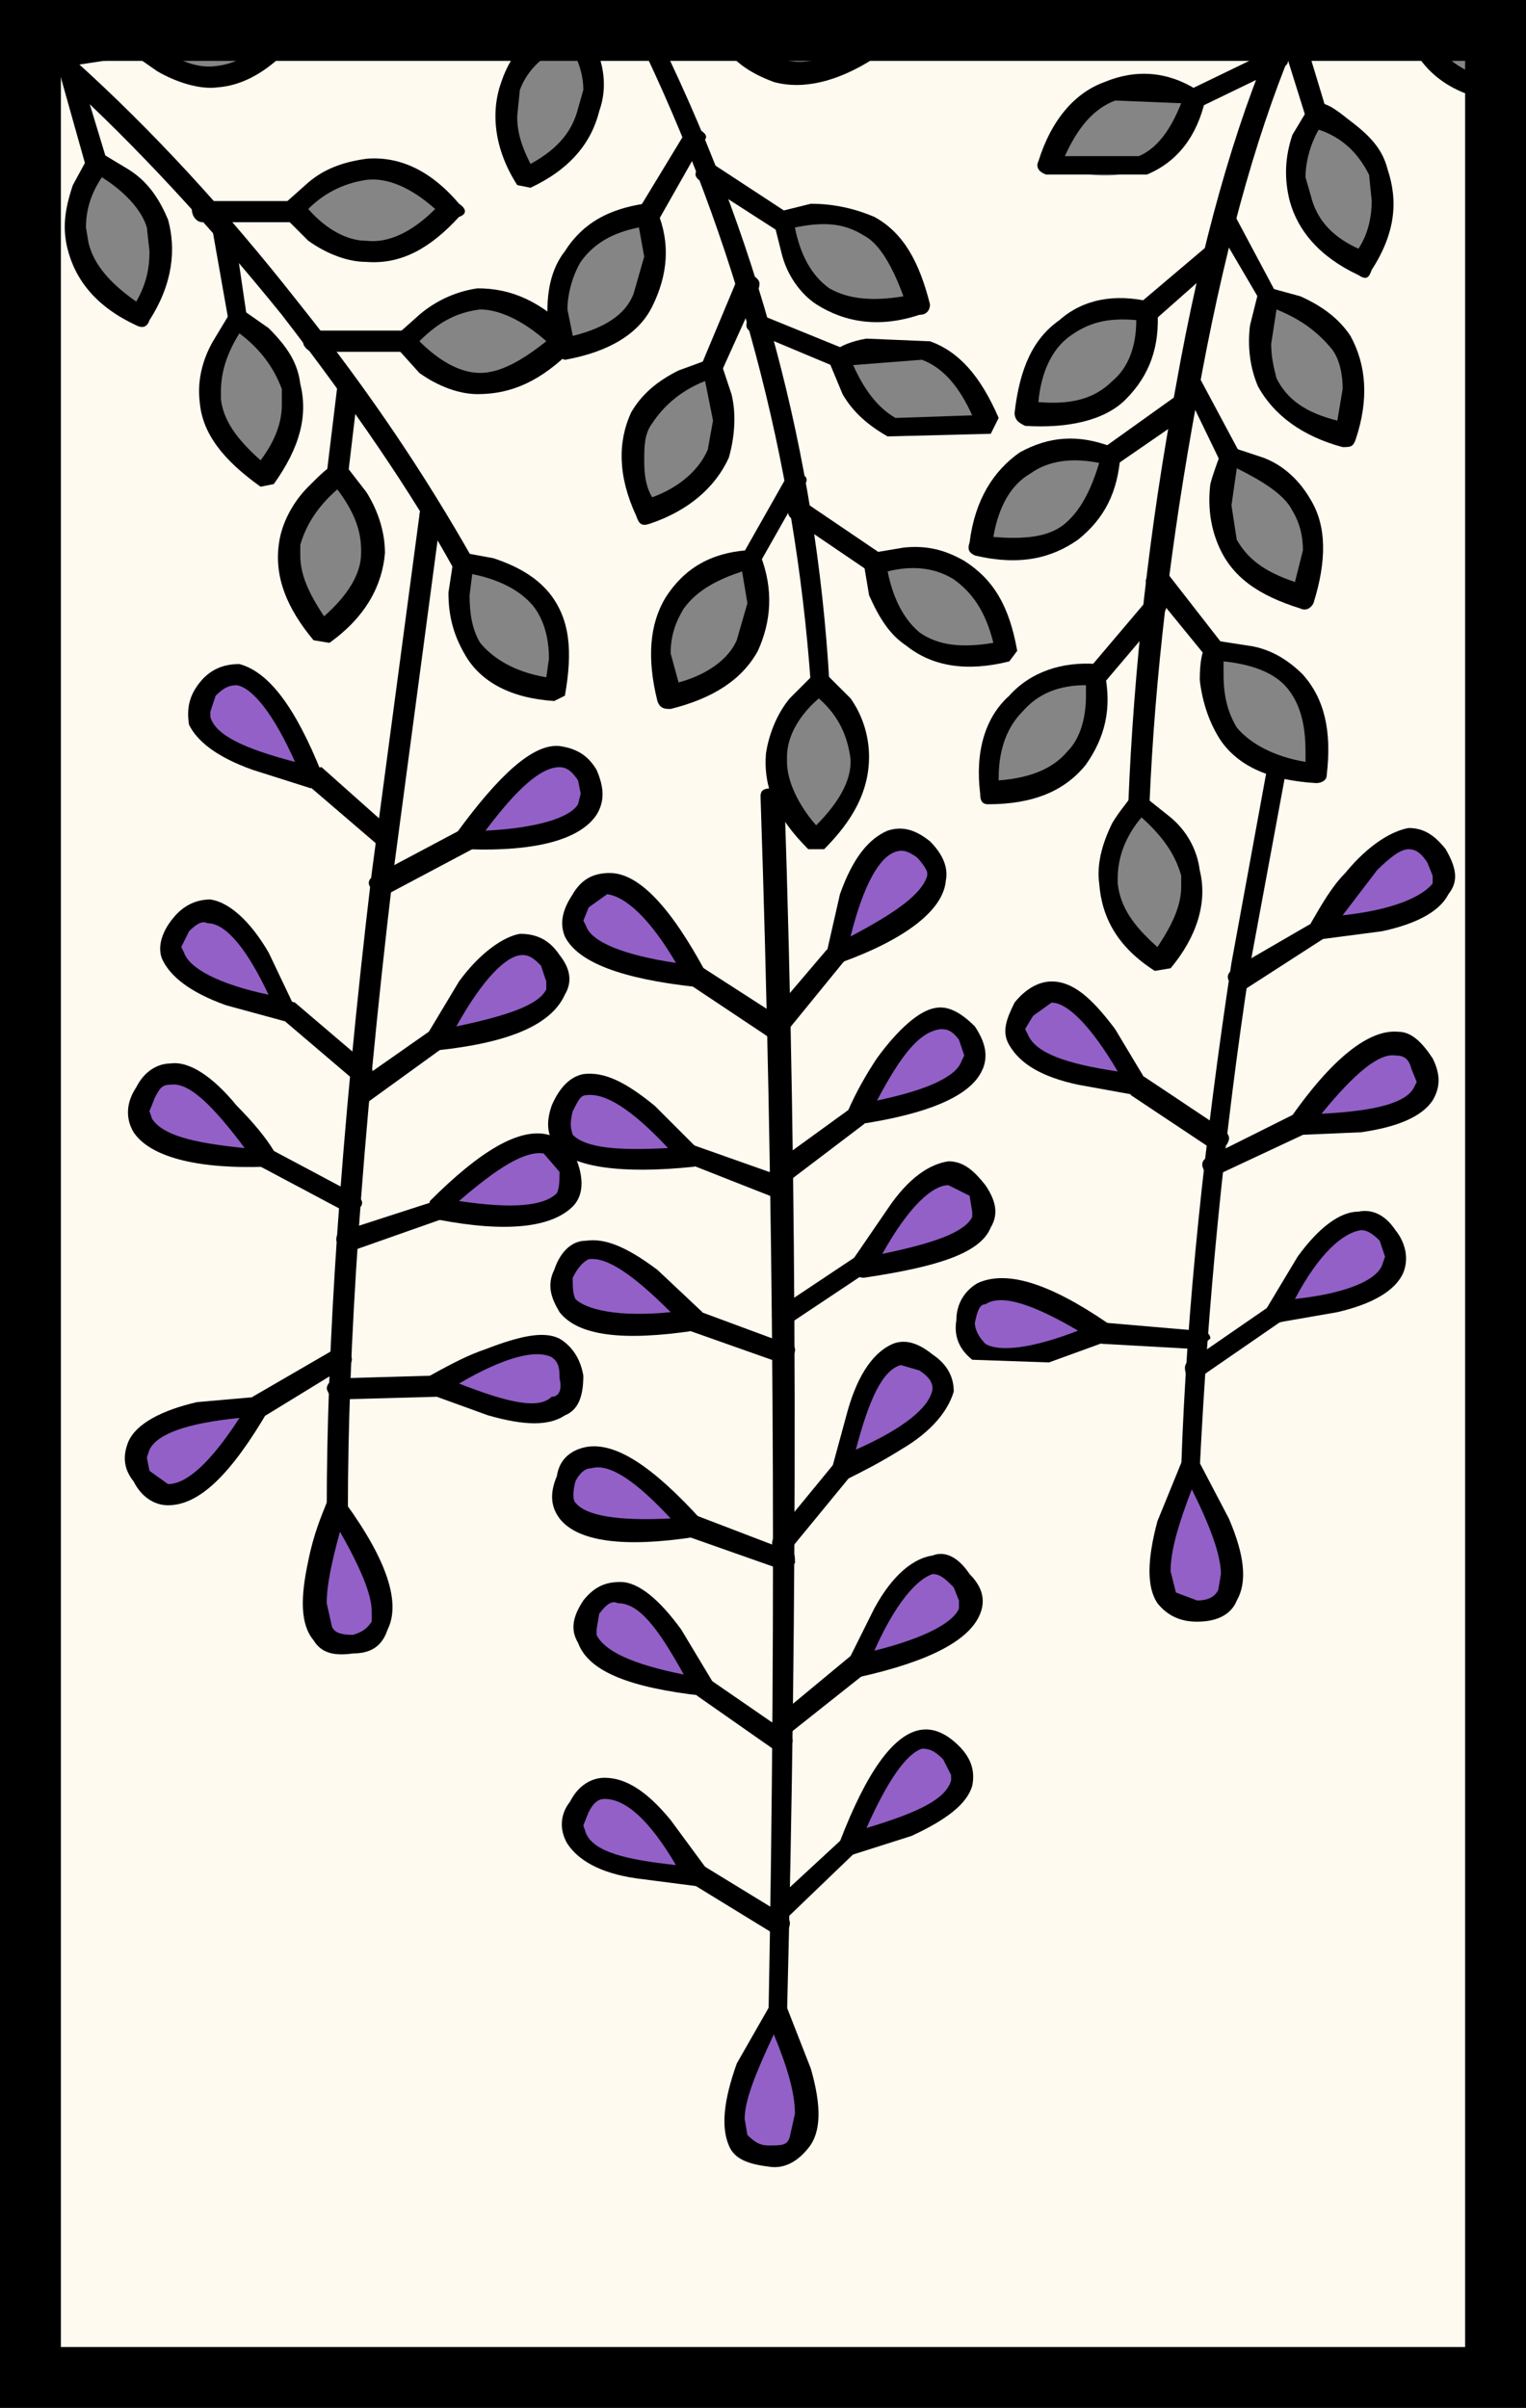 <svg xmlns="http://www.w3.org/2000/svg" height="100%" viewBox="0 0 372 587"><path fill="#fffaf0" d="M0 0h372v587H0z"/><path d="M102.22 125.76l-11.6 87.06c-7.75 65.14-10.97 116.73-10.97 154.78 0 1.93 1.3 2.57 2.58 2.57 1.93 0 2.58-.64 2.58-2.57 0-38.05 3.23-89 10.97-154.13l11.6-87.07c0-1.3-.64-2.58-1.92-3.22-1.94 0-3.23.64-3.23 2.58z"/><path fill="#9260C7" d="M122.2 329.55l-16.1 7.73 17.4 6.45c10.97 2.58 16.12 0 16.12-7.73-.64-7.75-6.44-9.67-17.4-6.45z"/><path d="M142.2 335.36c-.64-3.88-2.57-7.1-5.8-9.03-3.87-1.94-9.67-.65-18.06 2.58-3.87 1.3-7.73 3.23-13.54 6.46l-1.3 1.92 1.3 2.6 14.2 5.15c9.02 2.57 14.82 2.57 18.7 0 3.22-1.3 4.5-4.52 4.5-9.67zm-30.3 1.92c10.96-6.44 18.7-8.37 22.57-6.44 1.93 1.3 1.93 3.22 1.93 5.16.65 2.58 0 4.5-1.93 4.5-3.23 3.23-10.97 1.3-22.57-3.22z"/><path d="M105.45 335.36l-22.58.64c-1.93 0-3.22 1.28-3.22 2.58.65 1.93 1.93 3.23 3.22 2.57l23.22-.64c1.28 0 2.57-1.28 2.57-3.22 0-1.92-1.3-1.92-3.22-1.92z"/><path fill="#9260C7" d="M120.28 283.1c-4.5 3.23-9.67 7.1-13.54 12.26l18.05 1.3c11.6-.65 16.12-4.52 14.18-12.25-2.58-7.08-9.03-7.74-18.7-1.3z"/><path d="M133.82 276.66c-7.1-1.93-16.77 3.88-29.02 16.12l-.64 3.23 2.58 1.3c16.76 3.23 27.73 1.94 32.9-3.22 2.56-2.58 2.56-6.45 1.28-10.32-1.3-3.88-3.23-6.44-7.1-7.1zm-21.92 16.12c9.67-8.37 16.12-12.24 20.63-11.6l3.87 4.5c0 1.95 0 3.88-.64 5.18-3.23 3.22-10.97 3.86-23.86 1.92z"/><path d="M106.1 292.78l-21.94 7.1c-1.93 0-2.58 1.94-1.93 3.23.64 1.94 1.93 1.94 3.22 1.94l21.93-7.73c1.94-.64 2.58-1.3 1.94-3.22-.65-1.3-1.94-1.94-3.23-1.3z"/><path fill="#9260C7" d="M52.56 357.27l10.97-14.82-18.06 3.22c-11.6 2.58-15.48 7.73-10.96 14.2 4.52 7.08 10.33 6.44 18.06-2.6z"/><path d="M62.88 340.5l-14.83 1.3c-8.38 1.93-14.83 5.16-16.77 9.68-1.3 3.22-1.3 6.45 1.3 9.67 1.93 3.87 5.15 5.8 8.38 5.8 7.73 0 15.47-7.74 24.5-23.22v-1.92l-2.58-1.3zm-4.5 5.17c-7.1 10.96-12.9 16.12-17.42 16.12l-4.52-3.23-.64-3.23.64-1.94c1.94-3.86 9.03-6.44 21.93-7.73z"/><path d="M81.58 328.9l-20 11.6c-1.28 1.3-1.28 2.6-.63 3.23.64 1.94 1.93 1.94 3.87 1.3l20-12.26c1.28-.64 1.28-1.93 0-3.22 0-1.94-1.94-1.94-3.24-.64z"/><path fill="#9260C7" d="M46.76 280.54l18.06 1.93-10.96-14.83c-8.4-7.75-14.84-7.75-18.7-1.3-3.23 7.1.64 11.62 11.6 14.2z"/><path d="M57.73 269.57c-5.8-7.1-11.6-10.96-16.13-10.32-3.22 0-6.45 1.94-8.38 5.8-2.58 3.88-2.58 7.74-.65 10.97 3.87 5.8 14.84 9.03 32.25 8.4l1.93-1.3v-2.58c-1.93-3.22-5.16-7.1-9.02-10.97zm-16.13-5.15c4.5-.66 10.32 5.15 18.06 15.46-12.9-1.28-20-3.22-22.57-7.1l-.66-1.9 1.3-3.24c1.28-2.58 1.93-3.22 3.86-3.22z"/><path d="M62.24 280.54c-.65 1.93 0 3.22 1.3 3.87l20.62 10.97 3.87-1.3c.65-1.3 0-1.93-1.93-3.2l-20.64-11c-.64-.63-1.93-.63-3.22.67z"/><path fill="#9260C7" d="M52.56 241.2l17.42 5.8-8.4-16.13c-7.08-9.03-12.9-11.6-17.4-5.8-5.16 6.45-1.94 11.6 8.38 16.12z"/><path d="M65.46 232.17c-4.5-7.74-9.67-12.25-14.18-12.9-3.23 0-6.45 1.3-9.04 4.5-3.22 3.88-3.86 7.75-2.57 10.33 1.93 3.87 6.44 7.75 15.47 10.97l14.2 3.87 2.57-.64v-2.6l-6.44-13.53zm-21.28-1.3L46.1 227c1.95-1.93 3.24-2.57 4.53-1.93 4.5 0 9.67 6.45 14.83 17.42-12.25-2.6-19.35-6.46-20.63-10.33l-.65-1.3z"/><path d="M68.04 245.07c-1.3 1.28-1.3 2.57.65 3.23l17.4 14.82h3.87c1.3-1.3 1.3-2.58-.64-3.87L71.9 244.4c-1.92-.63-3.2-.63-3.86.67z"/><path fill="#9260C7" d="M106.73 253.45l17.42-3.87c10.96-4.5 14.2-9.03 9.67-15.48-4.5-5.8-10.32-5.15-17.4 3.87l-9.7 15.48z"/><path d="M126.73 227.65c-3.87.64-9.68 4.52-14.83 11.6l-7.74 12.9v2.6l2.58 1.28c18.06-1.94 27.73-6.45 30.95-13.54 1.93-3.24 1.28-6.46-1.3-9.7-2.58-3.85-5.8-5.15-9.67-5.15zm.64 5.16c1.94 0 3.23 1.3 4.52 2.6l1.28 3.86v1.93c-1.94 3.87-9.68 6.44-21.93 9.02 6.45-11.6 12.25-17.4 16.12-17.4z"/><path d="M105.45 250.87L86.1 264.42c-1.3 1.28-1.3 2.57-.65 3.86l3.87.65 18.7-13.54c1.94-1.3 1.94-1.95.65-3.88l-3.22-.66z"/><path fill="#9260C7" d="M113.83 205.08l17.4-1.94c11.62-2.57 14.84-7.1 11.62-13.54-3.22-7.1-9.67-6.45-18.06 1.3-4.52 3.86-7.75 8.37-10.97 14.18z"/><path d="M111.25 205.72l2.58 1.3c17.4.64 27.73-2.58 31.6-8.4 1.94-3.2 1.94-6.44 0-10.95-1.93-3.22-4.5-5.16-9.03-5.8-6.45-.65-14.83 7.1-25.15 21.28v2.57zm29.67-15.47l.64 3.22-.64 2.58c-1.94 3.22-9.68 5.8-22.57 6.45 7.73-10.32 13.54-15.48 18.05-15.48 1.94 0 3.22 1.3 4.52 3.23z"/><path d="M111.9 202.5l-20.64 10.97c-1.3.64-1.94 1.92-.65 3.22.66 1.92 1.95 1.92 3.88 1.28l20.64-10.96c1.3-1.3 1.3-1.94.65-3.88-.65-.64-1.94-1.3-3.87-.64z"/><path fill="#9260C7" d="M76.43 189.6l-8.4-16.12c-6.44-9.68-12.24-11.6-17.4-5.8-4.52 6.44-1.94 11.6 8.38 16.12l17.43 5.8z"/><path d="M75.78 192.18l2.58-1.28v-2.6c-6.45-16.1-12.9-24.5-20-26.42-3.86 0-7.1 1.28-9.67 4.5-2.6 3.23-3.23 6.45-2.6 10.32 1.95 3.88 6.47 7.75 15.5 10.97l14.18 4.5zm-24.5-18.7l1.28-3.87c1.94-1.92 3.23-2.57 5.16-2.57 3.87.65 9.03 7.1 14.2 18.7-12.26-3.22-19.35-6.45-20.64-10.96v-1.3z"/><path d="M74.5 187.67c-1.3 1.93-1.3 2.58 0 3.23l18.05 15.47 3.22-.65c1.3-1.28 1.3-2.58 0-3.23L78.37 187l-3.88.65z"/><path fill="#9260C7" d="M91.26 383.73l-9.03-16.13-5.16 17.4c-1.93 11.62 1.3 16.77 9.03 15.5 7.74-.65 9.03-6.46 5.16-16.77z"/><path d="M81.58 365.02l-1.93 1.28c-1.3 3.23-3.22 7.75-4.5 14.2-1.95 9.02-1.95 15.47 1.28 19.35 1.93 3.22 5.15 3.86 9.67 3.22 4.5 0 7.1-1.94 8.38-5.8 3.23-6.45 0-16.77-10.32-30.96 0-1.28-1.28-1.28-2.58-1.28zm4.52 33.53c-3.22 0-4.52-.64-5.16-1.93l-1.3-5.8c0-4.53 1.3-10.32 3.23-17.43 5.16 9.03 7.74 15.47 7.74 19.34v2.6c-1.28 1.93-2.57 2.57-4.5 3.2zM188 192.18c-1.94 0-2.6.64-2.6 1.94 3.24 96.74 3.88 195.4 1.95 296.65-.65 1.3 0 1.93 1.93 1.93l2.58-1.93c2.58-101.25 2.58-199.9-.64-296.65l-3.23-1.94z"/><path fill="#9260C7" d="M195.73 508.82l-6.45-18.05-7.74 16.77c-4.5 11.6-2.58 17.4 5.8 18.06 7.75.64 10.97-5.16 8.4-16.78z"/><path d="M191.86 489.48l-2.58-1.93-1.93 1.93-7.74 13.55c-3.22 9.02-3.86 15.47-1.93 20 1.3 3.22 4.52 4.5 9.67 5.14 3.87.66 7.1-1.28 9.68-4.5 3.22-3.88 3.22-10.32.64-19.36l-5.8-14.82zm-9.67 30.96l-.66-3.87c0-4.52 2.58-10.97 7.1-20.64 3.22 7.74 5.16 14.2 5.16 19.34l-1.3 5.8c-.64 1.95-1.93 1.95-5.15 1.95-1.94 0-3.23-.64-5.16-2.58z"/><path fill="#9260C7" d="M231.85 426.93c-5.16-5.8-10.97-3.87-17.42 6.45-2.57 5.16-5.15 10.3-7.1 16.12l16.78-5.8c10.33-5.16 12.9-10.97 7.75-16.77z"/><path d="M233.78 425.64c-3.22-3.22-6.45-4.52-9.67-3.88-6.44 1.3-12.9 10.33-19.34 27.1l.64 2.58 2.58.64 14.2-4.52c8.38-3.87 13.53-7.73 14.82-12.24.65-3.23 0-6.45-3.22-9.68zm-9.03.64c1.94 0 3.23.65 5.16 2.6l1.95 3.85v1.3c-1.3 4.5-7.74 7.73-20.64 11.6 5.17-11.6 9.68-18.06 13.55-19.35z"/><path d="M205.4 448.2l-16.76 15.48c-1.3 1.3-1.3 2.58-.65 3.88.64.64 2.57.64 3.86 0l16.77-16.12c1.93-1.3 1.93-2.58.65-3.23-1.3-1.28-1.94-1.28-3.88 0z"/><path fill="#9260C7" d="M151.88 454.66l18.06 2.57-10.97-14.82c-8.38-7.74-13.54-9.02-18.05-1.93-3.87 6.45 0 11.6 10.96 14.2z"/><path d="M163.5 443.7c-5.82-7.1-10.98-10.32-16.14-10.32-3.22 0-6.44 1.93-8.38 5.8-2.58 3.23-2.58 7.1-.64 10.32 2.58 3.87 7.73 7.1 16.76 8.4l14.84 1.92 2.58-1.3v-2.57l-9.03-12.26zm-20-1.94c1.3-2.58 2.57-3.22 3.87-3.22 5.15 0 10.96 5.15 17.4 16.12-12.25-1.3-19.98-3.22-21.92-7.74l-.65-1.93 1.3-3.24z"/><path d="M168 455.95c-1.3 1.94-1.3 2.58.65 3.22l20 12.26c1.92.64 3.2.64 3.2-.65 1.3-1.93.66-3.22-.63-3.87l-20-12.24c-1.93-.65-2.57 0-3.22 1.3z"/><path fill="#9260C7" d="M234.43 385c-4.52-5.8-10.32-4.5-17.42 5.17-3.2 5.16-5.8 9.68-8.37 16.13l17.4-5.17c10.98-4.5 13.56-10.3 8.4-16.12z"/><path d="M238.94 393.4c1.3-3.23.64-6.45-2.58-9.68-2.58-3.88-5.8-5.8-9.03-4.52-4.5.65-9.67 4.52-14.2 12.9L206.7 405c-.65 1.3-.65 1.93 0 3.22l2.58.65c17.4-3.87 27.08-9.02 29.66-15.47zm-5.16-1.3c-1.3 3.23-7.74 7.1-20.64 10.3 5.16-11.58 10.32-17.4 14.2-18.68 1.92 0 3.22 1.3 5.15 3.23l1.28 3.23v1.92z"/><path d="M207.34 403.7l-18.7 15.5c-.65.64-.65 1.92 0 3.22l3.22.64 18.7-14.84c1.3-1.28 1.3-1.92 0-3.22l-3.22-1.3z"/><path fill="#9260C7" d="M153.8 406.94l18.07 4.5c-3.22-6.44-6.45-11.6-9.67-15.47-7.1-9.02-12.9-10.32-18.06-3.87-4.5 6.45-1.3 10.97 9.67 14.84z"/><path d="M142.2 390.17c-2.57 3.87-3.22 7.1-1.28 10.32 2.58 7.08 12.9 10.95 30.3 12.9l2.6-.66v-2.58l-7.75-12.9c-5.16-7.1-10.32-11.6-14.83-11.6-3.88 0-6.45 1.3-9.04 4.5zm3.23 8.38v-1.28l.64-3.87c1.94-2.58 3.23-3.23 4.52-2.58 5.15 0 9.66 5.8 16.1 17.4-12.9-2.58-19.33-5.8-21.27-9.67z"/><path d="M169.3 409.52c-.65 1.28-.65 2.57.64 3.87l19.34 13.53 3.23-.65c1.3-1.94.65-3.22-.64-3.86l-18.7-12.9c-1.3-1.3-2.58-1.3-3.87 0z"/><path fill="#9260C7" d="M226.04 332.13c-5.8-4.52-11.6-1.94-15.48 8.38-2.58 5.82-3.87 11.62-5.16 17.43l15.48-8.4c9.68-7.08 11.6-12.25 5.16-17.4z"/><path d="M232.5 339.22c0-3.22-1.3-6.45-5.17-9.03-3.22-2.6-6.45-3.87-9.67-2.6-4.52 1.95-8.38 7.1-10.97 16.13l-3.87 14.2c-.65.64 0 1.93 1.28 1.93l2.6.64c3.86-1.93 7.73-3.87 12.9-7.1 7.73-4.5 11.6-9.67 12.9-14.18zm-12.9-6.45l4.5 1.3c1.94 1.3 3.23 2.57 3.23 4.5-.64 4.52-7.1 9.68-18.7 14.83 3.22-12.25 6.45-19.34 10.96-20.63z"/><path d="M203.47 356.63l-14.83 18.06c-.65 1.28-.65 2.58.65 3.86l3.2-.64 14.84-18.07.65-1.92-.66-1.3h-3.87z"/><path fill="#9260C7" d="M150.6 372.75l18.7-.64-13.55-12.24c-9.68-6.46-14.83-6.46-18.06.64-2.6 7.1 1.93 11.6 12.9 12.25z"/><path d="M136.4 370.17c4.52 5.8 16.12 7.1 32.9 4.52l2.57-1.95-.64-1.92c-12.26-13.56-21.3-19.35-28.38-18.07-3.22.64-6.45 2.6-7.1 7.1-1.93 4.52-1.28 7.74.65 10.3zm7.74-12.24c4.5-1.3 10.96 3.22 19.35 12.24-12.9.66-20.65-.64-23.23-3.87-.65-.64-.65-2.58 0-5.15.65-1.3 1.93-3.22 3.87-3.22z"/><path d="M166.7 370.83c-.63 1.92-.63 3.22 1.3 3.86l21.93 7.73 3.87-1.3c0-1.93 0-3.2-1.94-3.2l-21.92-8.4c-1.3-.64-3.23 0-3.23 1.3z"/><path fill="#9260C7" d="M217.66 256.67l-9.03 15.48 18.06-4.5c10.3-3.9 13.53-9.68 9-16.13-5.14-5.8-10.95-4.52-18.04 5.15z"/><path d="M239.6 260.54c1.28-3.23.63-6.45-1.95-10.32-3.23-3.22-6.45-5.15-9.67-4.5-3.87.63-9.03 5.14-14.2 12.25-2.57 3.86-5.15 8.37-7.1 12.9v2.56c.66.66 1.3 1.3 2.6.66 17.4-2.6 27.73-7.1 30.3-13.56zm-4.53-3.23l-.65 1.3c-1.3 3.88-8.38 7.1-20.63 9.68 5.8-10.97 10.3-16.76 15.46-17.4 1.3 0 2.6 0 4.52 2.57l1.3 3.86z"/><path d="M207.34 270.2l-18.7 13.56c-1.3 1.93-1.3 2.57 0 3.87l3.22.65 18.7-14.2c1.3-1.3 1.3-2.57.65-3.87-.64-.63-2.57-1.27-3.86 0z"/><path fill="#9260C7" d="M150.6 282.47l18.05-.65-13.55-12.25c-9.02-6.45-15.47-6.45-18.05.64-2.58 7.12 1.93 10.98 13.54 12.27z"/><path d="M134.47 269.57c-1.3 3.86-1.3 7.1 1.28 10.3 3.88 4.54 15.48 6.46 33.54 4.54l1.93-1.93-1.3-2.6-10.3-10.3c-7.1-5.8-12.26-8.38-17.43-7.74-3.22.65-5.8 3.23-7.73 7.74zm5.16 1.3c1.3-2.6 1.93-3.88 3.22-3.88 4.5-.66 10.96 3.2 20 12.88-12.26.66-20 0-23.23-3.22-.64-1.93-.64-3.23 0-5.8z"/><path d="M166.07 280.54c-.65 1.93-.65 3.22 1.93 3.22l21.28 8.38c1.94.64 2.58 0 3.23-1.93.66-1.28 0-2.57-1.28-3.2l-21.93-7.76c-1.3 0-3.23 0-3.23 1.3z"/><path fill="#9260C7" d="M208.63 215.4c-1.94 5.8-3.87 10.97-4.5 17.42l16.1-8.4c9.04-6.44 10.97-12.25 4.52-17.4-5.8-4.52-10.96-1.94-16.12 8.38z"/><path d="M201.54 234.74h3.22c16.12-5.8 25.15-12.9 25.8-20 .64-3.2-.65-6.44-3.87-9.66-3.24-2.58-6.46-3.87-10.33-2.58-4.5 1.94-8.38 6.44-11.6 15.48l-3.23 14.2c-.65.63-.65 1.92 0 2.56zm24.5-21.27c-1.3 4.5-7.73 9.03-18.7 14.82 3.23-12.9 7.1-19.36 10.96-20.64 1.94-.64 3.23 0 5.16 1.3 1.3 1.28 2.58 3.2 2.58 3.86v.65z"/><path d="M201.54 231.52l-14.83 17.42c-1.3 1.28-1.3 2.58.65 3.86l3.87-.64 14.2-17.42c1.27-1.28 1.27-2.57 0-3.86l-3.88.64z"/><path fill="#9260C7" d="M151.88 234.74l17.4 3.23-10.3-14.83c-7.1-8.4-12.9-10.3-17.42-3.87-3.87 6.45-.64 12.25 10.32 15.47z"/><path d="M139.63 217.98c-2.58 3.86-3.23 7.1-1.94 10.3 3.22 6.46 14.18 10.34 31.6 12.27.64 0 1.93 0 2.57-1.3v-2.57c-8.38-15.48-16.12-23.86-23.22-23.86-4.5 0-7.1 1.93-9.03 5.16zm8.38 0c4.52.64 10.33 5.8 16.78 16.76-12.9-1.93-20.64-5.15-21.93-9.02l-.65-1.3 1.3-3.22 4.5-3.22z"/><path d="M166.7 236.04c-.63 1.93-.63 3.22 1.3 3.87l19.35 12.9 3.87-.64c.64-1.3.64-2.58-.65-3.87l-20-12.9c-1.28-.66-1.92-.66-3.86.64z"/><path fill="#9260C7" d="M237.65 290.2c-3.87-6.44-9.67-5.15-17.4 3.24-3.24 4.5-7.1 9.67-9.7 15.46l17.43-3.22c10.96-3.87 14.18-9.02 9.67-15.47z"/><path d="M207.98 306.98v2.58c.65 1.3 1.3 1.93 2.58 1.93 17.42-2.6 28.38-5.82 30.96-12.27 1.93-3.22 1.3-6.45-1.3-10.3-2.57-3.24-5.15-5.82-9.02-5.82-4.5.66-9.67 3.9-14.83 11.62l-8.4 12.26zm7.1-1.3c6.45-11.6 12.25-16.76 16.12-16.76l5.16 2.58.64 3.87v1.3c-1.93 3.86-9.67 6.44-21.92 9z"/><path d="M208.63 306.34l-19.35 12.9c-1.3.64-1.3 1.92-.64 3.22l3.22.64 19.35-12.9c1.94-.64 2.6-1.3 1.3-3.22l-3.87-.64z"/><path fill="#9260C7" d="M150.6 322.46l18.7-.66-13.55-12.24c-9.68-7.1-14.83-7.1-18.06.65-2.6 7.74 1.93 11.6 12.9 12.26z"/><path d="M171.23 322.46v-2.58l-10.97-10.32c-7.74-5.8-12.9-7.74-17.4-7.1-3.88 0-6.46 3.22-7.75 7.1-1.92 3.87-.63 7.1 1.3 10.32 4.52 5.8 15.48 7.1 32.9 4.5l1.93-1.92zm-7.74-2.58c-12.9 1.28-20.65-.65-23.23-3.23-.65-1.3-.65-3.22-.65-5.16 1.3-2.6 2.58-3.88 3.88-4.52 4.5-.64 10.96 3.87 20 12.9z"/><path d="M169.3 319.23c-.65-.65-1.94 0-3.23 1.93 0 1.3 0 2.58 1.93 3.22l21.93 7.75c1.94.64 2.58 0 3.23-1.3 1.28-1.92.64-3.22-1.3-3.22l-22.57-8.37zM309.88 181.87l-9.68 52.87c-6.44 42.58-10.96 83.84-12.25 123.2 0 1.27.65 1.92 2.58 1.92 1.3 0 1.94-.65 1.94-1.93 1.93-39.35 5.8-80.6 12.25-122.53l9.67-52.25c.64-1.93 0-3.23-1.3-3.23-1.93 0-3.22 0-3.22 1.95z"/><path fill="#9260C7" d="M298.27 374.7l-7.74-16.77-6.45 18.05c-2.57 11.6 0 17.42 7.74 16.76 8.38-.64 10.32-6.45 6.45-18.05z"/><path d="M290.53 354.7c-1.3 0-1.93.65-2.58 1.93l-5.8 14.2c-2.58 9.67-2.58 16.12 0 20 2.58 3.2 5.8 4.5 9.67 4.5 5.16 0 8.38-1.93 9.68-5.16 2.58-4.52 1.93-10.97-1.94-20l-7.1-13.54-1.93-1.93zm7.1 29.03l-.65 3.86c-.64 1.28-1.93 2.57-5.16 2.57l-5.16-1.94-1.3-5.16c0-5.15 1.95-11.6 5.17-20 4.52 9.04 7.1 16.13 7.1 20.66z"/><path fill="#9260C7" d="M320.84 305.04c-3.87 4.52-7.1 9.67-9.67 14.84l17.4-3.23c10.97-3.86 14.2-8.4 9.7-14.84-4.53-6.44-10.33-5.8-17.43 3.24z"/><path d="M331.16 295.37c-4.5 0-9.67 3.86-14.83 10.97l-7.74 12.9v2.56l2.57.66 14.83-2.58c8.4-1.94 14.2-5.17 16.12-9.68 1.3-3.22.65-7.1-1.93-10.3-2.6-3.9-5.8-5.18-9.04-4.53zm-15.48 21.28c5.8-10.97 11.6-16.12 16.13-16.77 1.3 0 2.6.65 4.52 2.57l1.3 3.88-.65 1.93c-1.3 3.87-9.03 7.1-21.3 8.4z"/><path d="M311.8 322.46c1.95-.66 1.95-1.94 1.3-3.88-1.3-1.3-1.93-1.3-3.86 0l-18.7 12.9c-1.94.65-1.94 1.93-1.3 3.88 1.3 1.28 2.58 1.28 3.87 0l18.7-12.9z"/><path fill="#9260C7" d="M335.03 272.8c11.6-2.6 14.83-6.45 11.6-13.55-3.22-7.1-9.67-6.45-17.4 1.3-4.52 3.2-8.4 7.74-12.26 12.88l18.06-.64z"/><path d="M314.4 272.8v1.93l2.57 1.93 14.84-.64c9.04-1.3 14.84-3.87 17.42-7.74 1.94-3.22 1.94-6.45 0-10.3-2.58-3.9-5.16-6.46-8.38-6.46-7.1-.66-16.13 6.45-26.45 21.27zm29.66-12.26l1.3 3.22-.65 1.3c-1.93 3.87-9.67 5.8-22.57 6.45 8.4-10.3 14.2-14.83 18.06-14.2 1.92 0 3.22.67 3.86 3.24z"/><path d="M315.7 271.5l-20.65 10.32c-1.94.65-2.58 1.94-1.3 3.87 1.3 1.3 1.94 1.3 3.23.63l20.64-9.67c1.94-1.28 2.58-2.57 1.94-3.87-1.3-1.93-1.94-2.6-3.88-1.3z"/><path fill="#9260C7" d="M332.45 212.17l-10.96 14.2 18.7-3.23c10.3-2.58 14.18-7.74 9.66-14.2-3.87-6.44-9.67-5.8-17.4 3.23z"/><path d="M336.97 227c9.02-1.93 14.18-5.16 16.12-9.02 2.57-3.23 1.92-6.45-.66-10.96-2.58-3.23-5.16-5.17-9.03-5.17-3.86.65-9.66 3.87-15.46 10.97-3.23 3.23-5.8 7.74-8.4 12.25v2.58c.66.64 1.3 1.3 2.6 1.3l14.83-1.94zm6.44-19.98c1.95 0 3.24 1.28 4.53 3.22l1.3 3.23v1.92c-2.6 3.22-9.7 6.44-21.94 7.74l8.37-10.97c3.23-3.22 5.8-5.15 7.75-5.15z"/><path d="M320.84 224.43l-20 11.6c-1.92 1.3-1.92 2.6-.63 3.88.65 1.3 1.3 1.95 3.23 1.3l20-12.9.64-3.23c-.65-1.93-1.94-1.93-3.23-.64z"/><path fill="#9260C7" d="M253.13 316c-10.97-3.87-16.77-1.93-17.42 5.8-.63 7.75 4.53 10.33 16.14 8.4l17.4-5.8c-5.8-3.24-10.95-5.82-16.1-8.4z"/><path d="M238.3 312.8c-3.23 1.9-5.16 5.13-5.16 9-.65 3.88.64 7.1 3.87 9.68l18.7.65 14.2-5.16 1.93-2.6-1.93-1.9c-14.2-9.68-24.5-12.9-31.6-9.68zm-.65 9.66c.65-3.23 1.3-4.52 2.58-4.52 3.87-2.58 11.6 0 22.57 6.44-11.6 4.53-19.35 5.17-22.57 3.23-1.3-1.27-2.58-3.22-2.58-5.14z"/><path d="M269.25 322.46h-1.93l-1.3 1.93c0 1.28.65 2.57 2.6 3.2l23.2 1.3 3.23-2.57c0-1.3-1.3-1.94-3.23-1.94l-22.57-1.94z"/><path fill="#9260C7" d="M277.63 264.42l-10.3-14.84c-7.75-8.4-13.55-10.32-17.42-3.87-4.5 6.46-1.3 11.6 9.68 15.5l18.05 3.22z"/><path d="M277 267l2.57-.66v-2.58l-7.74-12.9c-5.8-7.73-10.32-11.6-15.48-11.6-3.22 0-6.45 1.93-9.03 5.15-1.93 3.9-3.22 7.12-1.3 10.34 2.6 4.5 7.75 7.74 16.78 9.68L277 267zm-26.45-14.84l-.65-1.3 1.94-3.22 4.5-3.23c3.9 0 9.7 5.82 16.14 16.8-12.9-1.95-20-4.53-21.93-9.04z"/><path d="M298.27 275.38l-19.35-12.9-3.87.64c-.64 1.3 0 2.58.65 3.87l19.35 12.88 3.87-.64c1.28-1.92.64-2.58-.65-3.87zM-39.66-24.5c-1.3 1.28-1.3 2.57.65 3.22C-2.26 0 33.2 32.9 68.7 76.74c17.4 22.58 31.6 43.2 41.9 61.92.65 1.93 1.94 1.93 3.23.64 1.94-.65 2.58-1.3 1.3-3.22-10.97-19.35-24.52-40-42.57-62.56C37.1 28.38.33-4.5-36.44-25.15c-1.93-1.3-3.22-1.3-3.22.64z"/><path fill="#858585" d="M-6.12 49.02c7.1-10.97 7.74-20.64 2.58-29.03l-10.96-9.04-5.8 12.26c-1.95 10.3 2.57 18.7 14.18 25.8z"/><path d="M-15.8 9.03l-4.5 6.45c-2.6 5.16-3.88 10.96-2.6 15.47 1.3 7.75 5.8 14.84 14.84 20l3.87-.65c5.82-9.03 7.75-16.77 5.82-24.5-1.3-5.16-3.87-9.03-7.74-12.9l-7.1-4.52-2.58.65zm-1.93 21.28v-2.57c0-4.5 1.3-9.03 4.5-13.54 5.17 3.86 9.04 7.73 10.33 12.88v4.52c0 3.87-1.3 8.38-3.87 12.9-6.45-3.87-10.32-8.38-10.96-14.2z"/><path d="M-19.02-13.54l-1.94 3.22 3.87 21.28 3.24 2.6c1.3-.66 2.58-1.3 2.58-3.24L-15.8-11.6l-3.22-1.94z"/><path fill="#858585" d="M34.5 76.74c6.46-10.96 6.46-20.63.65-28.37l-11.6-8.4-5.17 12.9C17.08 63.2 22.9 71.6 34.5 76.75z"/><path d="M24.83 37.4c-1.93-.64-2.57 0-3.22.65l-3.86 7.1c-1.94 5.8-2.58 10.3-1.3 15.47 1.94 7.74 7.1 14.2 16.78 18.7 1.3.65 2.58.65 3.22-1.28 5.8-9.04 6.45-17.42 4.52-24.5-1.94-4.52-4.52-9.04-9.68-12.26l-6.45-3.88zM21.6 59.33l-.64-3.87c0-4.5 1.3-8.38 3.87-12.25C30 46.44 34.5 50.96 35.8 55.47l.64 5.8c0 3.88-.64 7.74-3.22 12.26-6.45-4.52-10.32-9.03-11.6-14.2z"/><path d="M16.45 16.77c-1.3 0-1.94 1.3-1.3 3.23l5.8 20.63c.66 1.94 1.95 1.94 3.24 1.94 1.92-1.3 2.57-1.94 1.92-3.23l-6.45-21.28c0-1.3-1.3-1.94-3.22-1.3z"/><path fill="#858585" d="M64.82 116.08c7.74-10.32 9.03-20 3.87-28.37l-10.33-9.66-6.45 12.9c-2.58 9.67 1.93 18.05 12.9 25.14z"/><path d="M65.46 79.97L59 75.45c-.63-.64-1.92-.64-3.2 1.3l-3.88 6.44c-2.58 4.5-3.87 9.67-3.23 14.82.64 7.74 5.8 14.2 14.83 20.64l3.22-.64c6.45-9.03 8.38-16.77 6.45-24.5-.64-5.17-3.22-9.04-7.74-13.55zM68.7 94.8v3.87c0 3.87-1.3 8.38-5.17 13.54-5.8-5.15-9.03-9.66-9.67-14.82v-1.93c0-4.52 1.28-9.03 4.5-14.2 5.17 3.88 8.4 8.4 10.33 13.55z"/><path d="M53.85 54.17c-1.93 0-2.58 1.3-1.93 2.58l3.87 21.93c0 1.3.63 2.58 2.57 1.93l1.93-2.56-3.22-21.93c-.65-1.93-1.94-2.57-3.23-1.93z"/><path fill="#858585" d="M78.36 154.13c10.96-7.74 14.2-16.12 11.6-25.8l-7.1-12.9-9.66 10.33c-5.16 9.02-3.22 18.7 5.16 28.37z"/><path d="M81.58 113.5c-1.28 0-3.22 1.94-6.44 5.16-3.88 3.87-6.45 9.03-7.1 13.55-1.3 8.4 1.94 16.13 8.4 23.87l3.86.64c9.02-6.44 12.9-14.17 13.54-21.9 0-4.53-1.3-9.7-4.52-14.85l-4.5-5.8-3.24-.65zm6.45 20.64v.65c0 5.14-3.22 10.3-9.03 15.46-3.87-5.8-5.8-10.32-5.8-14.83v-2.58c1.3-4.5 3.87-9.03 9.03-13.54 3.87 5.17 5.8 9.68 5.8 14.84z"/><path d="M82.23 94.16l-2.58 21.28c0 1.93 1.3 3.22 2.58 3.22 1.93 0 2.58-.64 2.58-2.58l2.6-21.92c0-1.3-.66-2.6-2.6-2.6-1.92-.63-2.57.02-2.57 2.6z"/><path fill="#858585" d="M2.9-27.73L-8.7-18.7l11.6 8.38c9.04 3.23 18.7 0 27.1-9.03-9.04-9.02-18.06-12.25-27.1-8.38z"/><path d="M31.93-21.28C24.2-29.02 16.45-32.88 9.36-31.6c-8.4 0-14.84 3.87-20.64 10.96v3.23c5.8 7.08 12.9 10.3 20.64 10.95 7.73.65 15.47-3.22 22.57-11.6 1.3-.65 1.3-1.94 0-3.23zM9.36-26.44c5.8-.65 10.96 1.93 16.76 7.1-5.8 5.15-10.96 7.73-16.76 7.73-4.52-.65-9.03-2.6-14.84-7.1 5.16-5.16 10.32-7.74 14.84-7.74z"/><path d="M-8.7-21.93h-21.93c-1.3 0-2.58 1.3-2.58 3.23 0 1.3 1.28 1.93 2.57 1.93H-8.7c1.93 0 2.58-.64 2.58-1.93 0-1.94-.65-3.23-2.58-3.23z"/><path fill="#858585" d="M33.22 10.96l12.9 7.1C55.78 20 64.8 16.76 71.9 5.8 62.23-2.58 52.55-3.87 43.53.65l-10.32 10.3z"/><path d="M73.2 3.87C65.46-2.58 57.72-5.8 49.34-3.87c-4.5.65-9.03 3.23-12.9 7.74l-5.16 5.8c-.64.65 0 2.58.65 3.23l6.45 4.5c4.5 2.6 10.3 4.53 14.83 3.88 7.75-.64 14.84-5.8 21.3-14.2.64-1.28.64-2.57-1.3-3.2zM68.04 5.8c-4.5 6.45-9.67 9.68-15.48 10.32-5.15.65-10.32-1.93-15.47-5.8 3.86-5.16 8.37-8.4 13.53-9.67C55.8 0 61.6 1.95 68.03 5.8z"/><path d="M33.22 8.38l-21.28 2.58c-1.94.65-2.58 1.3-2.58 3.23s.64 2.57 3.22 2.57l21.28-3.22c1.93 0 2.58-1.3 2.58-3.23 0-1.3-1.3-2.58-3.22-1.94z"/><path fill="#858585" d="M110.6 50.95c-9.67-9.03-18.05-11.6-27.73-8.38L71.9 50.95l10.97 9.03c9.68 3.87 18.06.64 27.73-9.03z"/><path d="M89.32 38.7c-4.5.64-9.67 1.93-14.18 5.8l-5.8 5.16c-.66 1.3-.66 2.58 0 3.22l5.8 5.8c4.5 3.23 9.67 5.17 14.18 5.17 8.4.64 15.48-3.23 22.57-10.97 1.93-.64 1.93-1.93 0-3.22-7.1-8.4-14.84-11.6-22.58-10.96zm0 20c-4.5 0-9.67-2.6-14.18-7.75 4.5-4.52 9.67-6.45 14.18-7.1 5.16-.64 10.96 1.94 16.77 7.1-5.8 5.8-11.62 8.38-16.78 7.74z"/><path d="M46.76 50.95c0 1.93 1.3 3.22 2.58 3.22H71.9c1.3 0 2.6-1.3 2.6-3.22 0-1.3-1.3-1.94-2.6-1.94H49.35c-1.3.02-2.58.66-2.58 1.95z"/><path fill="#858585" d="M137.7 83.2c-9.68-9.04-18.07-11.6-27.74-8.4L99 83.2l10.96 8.37c9.67 4.52 18.06 1.3 27.73-8.38z"/><path d="M139.63 85.13c1.3-.65 1.3-1.94 0-3.87-7.74-7.74-14.84-10.97-23.22-10.97-4.5.64-9.67 2.57-14.18 6.44l-5.8 5.16c-.65 1.3-.65 1.94 0 2.58l5.8 6.45c4.5 3.23 9.68 5.16 14.2 5.16 8.37 0 15.47-3.23 23.2-10.97zm-37.4-1.94c5.15-5.17 9.67-7.1 14.82-7.75 4.52 0 10.32 2.58 16.13 7.74-6.45 5.15-11.6 7.73-16.13 7.73-5.15 0-10.3-3.22-14.83-7.74z"/><path d="M73.85 83.2c0 1.28 1.3 2.57 2.58 2.57h21.92l2.58-2.58c0-1.94-.64-2.6-1.93-2.6H76.43c-1.3 0-2.58.66-2.58 2.6z"/><path fill="#858585" d="M135.75 168.32c1.94-12.25-.64-21.28-9.02-27.1l-13.55-3.86-.64 14.2c2.58 9.67 10.32 15.47 23.2 16.76z"/><path d="M133.82 144.46c-3.22-3.87-7.74-6.45-13.54-8.38l-7.1-1.3-2.58 1.3-1.28 8.38c0 5.8 1.28 10.32 3.86 14.83 3.87 7.08 11.6 10.95 21.93 11.6l2.6-1.3c1.93-10.95 1.28-18.7-3.88-25.14zm-16.77 12.25c-1.93-3.2-2.58-7.08-2.58-11.6l.65-5.16c6.45 1.3 11.6 3.87 14.83 7.74 2.58 3.22 3.87 7.75 3.87 12.9l-.64 4.52c-7.74-1.3-12.9-4.52-16.13-8.4zM348.57-39.34c1.3-.64 1.3-1.93 0-3.22h-3.22C318.9-20 298.9 25.14 286.65 94.16c-6.44 34.18-10.3 69-11.6 101.9 0 1.3.65 2.57 2.58 3.2 1.3 0 2.58-1.27 2.58-3.2 1.3-30.96 5.17-63.85 11.62-98.68 12.26-69 30.95-114.15 56.75-136.72z"/><path fill="#858585" d="M240.88 193.47c13.54-.65 21.92-5.8 25.15-14.83l.64-14.2c-4.5-.64-9.03.66-13.54 2.6-9.03 4.5-12.9 12.9-12.25 26.43z"/><path d="M269.25 163.8l-1.93-1.93c-8.4-.64-16.13 1.93-21.3 7.74-5.8 5.17-8.37 13.55-7.08 23.87 0 1.94.64 2.58 1.94 2.58 10.96 0 18.7-3.23 23.85-9.68 4.52-6.44 6.46-13.54 4.52-22.57zm-4.52 5.8c0 5.17-1.28 10.33-4.5 13.55-3.23 3.87-8.4 6.45-16.78 7.1v-.65c0-7.73 2.58-12.9 5.8-16.12 3.88-4.5 9.03-6.45 15.48-6.45v2.58z"/><path d="M269.25 166.38l14.2-16.76c1.28-1.3 1.28-2.58-.66-3.87l-3.23.64-14.2 16.76c-1.93.64-1.93 1.94 0 3.22h3.88z"/><path fill="#858585" d="M238.94 132.85c12.25 2.58 21.28 0 27.1-8.38 3.2-4.52 3.86-9.03 4.5-13.55l-14.2-.64c-9.66 1.93-16.1 9.67-17.4 22.57z"/><path d="M273.12 110.92l-1.94-1.93c-8.38-3.24-15.48-2.6-22.57 1.28-6.44 4.5-10.95 11.6-12.24 21.92-.65 1.94 0 2.58 1.3 3.23 10.95 2.58 18.7.65 25.14-3.87 6.45-5.16 9.68-11.6 10.32-20.64zm-13.54 16.77c-3.87 3.2-9.68 3.86-17.42 3.2 1.3-7.72 4.52-12.88 9.03-15.46 4.5-3.23 10.3-3.87 16.76-2.58-1.93 6.45-4.5 11.6-8.38 14.83z"/><path d="M287.3 96.1L269.26 109c-1.3 1.28-1.93 1.92-.64 3.2l3.23 1.3 18.7-12.9c1.3-1.28 1.3-1.93.65-3.22l-3.87-1.3z"/><path fill="#858585" d="M276.35 89.64c2.57-4.5 3.87-9.03 3.22-14.2l-13.54 1.3c-9.68 3.23-15.48 10.97-16.12 23.87 13.55 1.94 22.58-2.58 26.45-10.96z"/><path d="M274.4 97.38c5.82-5.8 8.4-12.9 7.75-21.93l-1.94-1.93c-8.37-1.94-16.1-.65-21.92 4.5-6.44 4.53-9.67 11.62-10.96 22.6 0 1.92 1.3 2.56 2.58 3.2 10.32.65 19.35-1.28 24.5-6.44zm2.6-19.34c0 6.44-1.95 11.6-5.82 14.83-4.5 4.5-10.3 5.8-18.05 5.15.64-7.1 3.22-12.9 7.74-16.12 4.5-3.22 9.03-4.5 16.12-3.87z"/><path d="M295.05 59.33l-16.77 14.2c-1.93 1.28-1.93 1.92-.65 3.86l3.87.64 16.77-14.84c1.3-1.3 1.3-1.93 0-3.87l-1.3-.64-1.92.63z"/><path fill="#858585" d="M284.73 36.12c3.23-3.23 5.8-7.74 6.45-12.26-3.87-1.93-9.03-3.22-13.55-3.22-10.3.64-18.05 7.1-21.92 19.34 12.26 4.52 21.93 3.87 29.03-3.86z"/><path d="M279.57 42.56c7.74-3.22 12.25-9.67 14.2-18.05 0-1.28 0-2.57-1.95-2.57-7.1-4.52-14.83-5.16-22.57-1.94-7.1 2.57-12.9 9.02-16.12 19.34-.65 1.3 0 2.58 1.93 3.22h24.5zm-7.74-18.05l16.12.65c-2.58 6.45-5.8 10.97-10.32 12.9h-18.05c3.22-7.1 7.1-11.6 12.25-13.54z"/><path d="M309.88 12.25l-20 9.68c-1.28 0-1.28 1.3-1.28 3.22.65 1.3 1.93 1.94 3.22 1.3l20-9.68c1.93-.65 2.57-1.3 1.93-3.23-1.3-1.3-2.58-1.93-3.87-1.3z"/><path fill="#858585" d="M269.9-7.74c10.96 7.1 20.63 8.4 28.37 2.58 4.52-3.22 7.74-7.1 9.67-10.96-3.22-2.58-7.74-5.16-12.9-5.8-9.67-1.3-18.7 3.22-25.14 14.18z"/><path d="M267.96-9.03c-1.3 1.3-1.3 1.94.65 3.23C277 .65 285.38 2.58 293.1 0c7.75-2.58 13.55-7.1 17.43-15.48l-.65-2.58c-7.1-5.16-14.2-7.74-21.92-7.1-8.4 1.94-14.84 6.46-20 16.13zm23.86 3.87c-5.8 1.3-11.6 0-18.05-3.87 5.15-6.45 9.67-9.67 14.83-10.96 5.15 0 10.3 1.3 16.12 4.52-3.87 5.16-7.74 9.03-12.9 10.32z"/><path d="M328.58-23.22L307.3-18.7c-1.93 0-2.58 1.93-1.93 3.22 0 1.94 1.28 1.94 2.57 1.94l21.93-5.16c1.3 0 2.58-1.3 1.94-2.58-.64-1.94-1.28-1.94-3.22-1.94z"/><path fill="#858585" d="M332.45 65.14c6.45-11.6 6.45-21.3 0-29.02l-11.6-8.4-4.52 13.55c-1.3 9.68 4.5 17.42 16.12 23.87z"/><path d="M334.4 65.78c5.8-9.03 6.44-16.77 3.86-24.5-1.3-5.16-4.52-8.4-9.68-12.26-3.22-2.58-5.16-3.87-7.1-3.87-.64 0-1.93 0-2.57 1.3l-3.86 6.44c-1.94 5.8-1.94 10.95-.65 16.1 1.93 7.1 7.1 13.55 16.76 18.07 1.94 1.3 2.58.65 3.23-1.3zm-.66-23.22l.65 6.45c0 3.24-.66 7.75-3.24 11.62-7.1-3.22-10.32-7.74-11.6-12.9l-1.3-4.5c0-3.88 1.3-8.4 3.23-11.62 5.8 1.93 9.66 5.8 12.24 10.96z"/><path d="M311.8 7.74l6.46 20.64c.65 1.93 1.94 1.93 3.23 1.93 1.92-.63 2.57-1.92 1.92-3.22L316.97 5.8c-.64-1.3-1.93-1.93-3.22-1.3-1.94 0-2.58 1.3-1.94 3.24z"/><path fill="#858585" d="M359.54-3.87l-14.2-3.87v14.2c2.6 9.66 10.33 15.47 23.87 16.76 1.94-12.9-1.28-22.57-9.66-27.1z"/><path d="M353.1-9.03l-7.75-1.3-1.94 1.3c-.63 1.94-1.28 3.87-1.28 8.4 0 5.14 1.3 10.95 3.87 14.82 4.5 6.44 12.25 10.3 22.56 10.95l3.23-1.93c1.28-10.32 0-18.7-5.8-24.5-3.24-3.88-7.1-6.46-12.9-7.75zm-5.82 8.4v-4.53c6.46.65 11.6 3.23 15.48 7.74 2.58 3.23 3.87 7.74 3.87 12.9v4.5c-7.74-1.28-13.54-4.5-16.12-9.02-1.93-3.22-3.22-7.1-3.22-11.6z"/><path d="M330.52-27.73c-1.3 1.3-1.3 2.58 0 3.87l12.9 17.4c1.3 1.3 2.57 1.3 3.22.66 1.93-1.3 1.93-2.58.64-3.23l-12.9-18.06-3.86-.63z"/><path fill="#858585" d="M320.84 188.96c1.94-13.54-1.93-21.93-10.3-27.1l-14.2-3.2.64 14.17c2.58 9.68 10.96 14.84 23.86 16.13z"/><path d="M295.7 156.07c-.65 0-1.3.64-1.95 1.93-.64.65-1.28 3.23-1.28 7.74.64 5.8 2.58 10.96 5.15 14.83 4.52 6.45 12.26 9.68 23.22 10.33 1.3 0 2.58-.65 2.58-1.94 1.3-10.96-.65-18.7-5.8-24.5-3.87-3.88-8.4-6.46-13.55-7.1l-8.38-1.3zm5.8 21.28c-1.94-3.23-3.23-7.1-3.23-12.9v-3.22c6.45.65 12.25 2.57 15.48 6.45 3.22 3.87 4.5 9.02 4.5 15.47v2.58c-7.73-1.28-13.53-4.5-16.75-8.38z"/><path d="M280.86 139.3c-1.94 1.93-1.94 2.58-.65 3.87l14.2 17.4h3.87v-3.22l-13.54-17.4-3.87-.65z"/><path fill="#858585" d="M317.62 145.75c3.87-11.6 2.58-21.28-4.52-27.73l-12.9-6.45-2.57 13.54c.64 10.33 7.1 17.43 20 20.65z"/><path d="M319.55 121.9c-2.58-4.53-6.44-8.4-11.6-10.33L300.2 109c-1.28 0-1.93 0-2.57 1.28-.65 1.93-1.94 5.16-2.58 7.74-.65 5.16 0 10.32 1.93 14.83 3.23 7.74 9.68 12.26 20 15.48 1.3.65 2.58 0 3.22-1.3 3.22-10.3 3.22-18.7-.65-25.14zm-19.35 1.28l1.3-9.03c6.44 3.22 11.6 6.45 13.54 10.32 1.93 3.22 2.58 6.44 2.58 9.67l-1.94 7.74c-7.74-2.58-11.6-5.8-14.2-10.32l-1.28-8.38z"/><path d="M288.6 89.64c-1.3.65-1.94 1.94-.65 3.23l9.68 20c.64 1.28 1.93 1.92 3.22.63 1.3-.64 2.58-1.3 1.3-3.22L291.8 90.93c-.64-1.3-1.3-2.58-3.22-1.3z"/><path fill="#858585" d="M327.94 107.06c4.5-12.9 2.57-22.58-5.8-29.02l-12.9-5.8-1.94 14.18c.64 10.32 7.74 16.77 20.64 20.64z"/><path d="M309.88 70.3l-3.23 1.3-1.93 7.72c-.65 5.16 0 10.32 1.93 14.84 3.87 7.1 10.97 12.25 20.64 14.83 1.93 0 2.57 0 3.22-1.95 3.22-9.67 2.58-18.05-1.3-25.15-2.57-3.87-6.44-7.1-12.25-9.67l-7.1-1.94zm0 13.54l1.3-8.4c6.44 2.6 10.3 5.82 13.53 9.7 1.95 2.57 2.6 6.44 2.6 9.66l-1.3 7.74c-7.74-1.94-12.25-5.16-14.83-10.32-.65-2.58-1.3-5.16-1.3-8.38z"/><path d="M297.63 50.95c-1.94 1.3-2.58 1.93-1.3 3.87l10.97 18.7c.64 1.93 1.3 1.93 3.23 1.3 1.3-1.3 1.93-1.95.64-3.23l-10.32-19.36c-.65-1.3-1.93-1.94-3.22-1.3z"/><path fill="#858585" d="M282.8 234.74c8.38-9.67 9.67-19.35 5.15-28.37l-10.32-10.32-7.1 12.9c-1.92 9.67 1.95 18.06 12.26 25.8z"/><path d="M278.93 194.12h-3.23c-.65 1.3-2.58 3.23-4.52 6.45-2.58 5.15-3.86 10.32-3.22 14.83.64 8.38 4.5 15.48 13.54 21.28l3.87-.64c6.45-7.75 9.03-16.12 7.1-23.87-.65-5.15-3.23-9.67-7.1-12.9l-6.44-5.15zm9.02 21.93c0 4.5-1.93 9.02-5.8 14.82-5.8-5.15-9.03-9.67-9.68-15.48v-1.3c0-5.15 1.94-10.3 5.8-14.83 5.8 5.17 8.4 9.68 9.68 14.2v2.58zM122.2-55.46h-3.86c-1.3 1.3-1.3 1.93 0 3.22 11.6 14.84 23.86 35.47 36.76 60.62 24.5 50.3 38.7 103.83 42.57 158.65 0 1.3.64 2.58 2.57 1.94 1.3 0 1.94-1.3 1.94-2.6-3.22-55.45-17.4-108.97-43.2-160.57-12.26-25.8-24.5-46.43-36.77-61.26z"/><path fill="#858585" d="M163.5 170.25c12.24-3.22 19.33-9.67 21.27-19.35l-2.58-14.18c-4.53.64-9.04 2.58-12.9 5.16-7.75 6.45-9.68 15.47-5.8 28.37z"/><path d="M182.2 134.14c-9.04.65-15.5 4.52-20 11.6-3.87 6.46-4.52 14.84-1.94 25.16.65 1.93 1.94 1.93 3.23 1.93 10.3-2.58 17.4-7.1 21.27-14.18 3.22-7.1 3.87-14.84.64-23.22-.63-.65-1.92-1.3-3.2-1.3zm-15.5 14.2c3.24-4.53 8.4-7.1 14.2-9.04l1.3 7.74-2.6 9.03c-1.93 4.5-7.08 8.38-14.18 10.3l-1.93-7.08c0-4.52 1.28-7.75 3.2-10.97z"/><path d="M191.86 116.08l-10.96 19.35c-1.3.65-1.3 2.58.64 3.23 1.3 1.28 2.58.64 3.23-.65l10.96-19.34c1.3-1.3 1.3-2.58-.64-3.22-1.3-1.3-3.24-.65-3.24.64z"/><path fill="#858585" d="M157.04 125.1c12.25-3.86 18.7-11.6 19.35-21.27l-3.24-14.2c-4.5 1.3-8.38 3.24-12.25 7.1-7.1 7.1-8.38 16.77-3.86 28.38z"/><path d="M175.74 88.35c-.65-.64-1.3-1.3-3.22-.64l-7.1 2.6c-5.16 2.57-9.03 5.8-11.6 10.3-3.23 7.1-3.23 15.48 1.28 25.16.65 1.93 1.3 2.58 3.23 1.93 9.67-3.23 16.12-9.04 19.34-16.13 1.3-4.52 1.94-10.32.65-15.48l-2.58-7.75zm-1.93 14.2l-1.28 7.08c-1.94 4.52-6.45 9.03-13.55 11.6-1.93-3.2-1.93-7.08-1.93-9.02 0-3.2 0-6.44 1.93-9 2.58-3.88 6.45-7.75 12.9-10.33l1.94 9.67z"/><path d="M179.6 68.36l-8.37 20c-1.3 1.93-.65 2.57 1.3 3.86 1.28.65 2.56.65 3.2-1.3l9.04-19.98c.64-1.94.64-2.58-1.3-3.87-1.28 0-2.57 0-3.86 1.3z"/><path fill="#858585" d="M137.7 85.13c12.24-1.94 19.34-8.4 21.27-18.06l-1.3-14.83c-5.15.64-9.02 2.58-13.53 5.16-7.74 6.45-10.32 15.47-6.45 27.73z"/><path d="M160.26 51.6c-.64-.65-1.3-1.94-3.22-1.94-8.4 1.3-14.84 4.5-19.35 11.6-4.52 5.8-5.17 14.2-3.23 25.16l3.22 1.3c10.95-1.95 18.05-6.46 21.27-12.9 3.87-7.75 4.52-15.5 1.3-23.23zm-4.5 3.86l1.28 7.1-2.58 9.03c-1.94 5.14-7.1 8.37-14.83 10.3l-1.3-6.45c0-3.87 1.3-8.38 3.23-11.6 3.23-4.52 7.74-7.1 14.2-8.4z"/><path d="M166.7 32.9l-10.95 18.05c-1.3 1.3-.65 3.22.64 3.87 1.28.64 2.57.64 3.86-.65l10.97-19.35c1.3-1.3 1.3-1.93-.65-3.22-1.3-1.3-2.58-.65-3.87 1.3z"/><path fill="#858585" d="M128.02 43.85c11.6-5.8 17.4-14.18 16.12-23.86l-4.5-12.9c-4.53 1.28-8.4 3.86-11.62 8.38-6.45 7.74-6.45 17.4 0 28.37z"/><path d="M146.07 27.09c2.58-7.1.65-14.85-4.5-21.94l-2.6-1.3c-9.02 3.24-14.18 8.4-16.76 16.13-2.57 7.1-1.92 16.12 3.88 25.14l3.23.65c9.68-4.53 14.84-10.97 16.77-18.7zm-3.87-5.17l-1.28 4.5c-1.3 5.17-4.52 9.7-11.6 13.55-2.6-5.16-3.24-8.38-3.24-11.6l.65-6.45c1.93-5.16 5.8-8.38 11.6-11.6 2.6 3.86 3.87 7.73 3.87 11.6z"/><path d="M148.65-13.54c0-1.94 0-3.23-1.93-3.23-1.3 0-2.58 0-3.22 1.3L137.05 5.8c-.65 1.3 0 3.23 1.93 3.23 1.3 1.3 2.58 0 3.22-1.93l6.45-20.64z"/><path fill="#858585" d="M227.33 136.72l-14.2.64 4.53 13.55c5.8 7.75 15.48 10.98 27.73 7.75-1.95-12.9-8.4-20-18.07-21.93z"/><path d="M220.24 133.5l-7.74 1.3c-1.3 0-1.94 1.28-1.94 2.56l1.3 7.75c2.57 5.8 5.15 9.68 9.02 12.26 6.45 5.16 14.83 6.44 25.15 3.87l1.94-2.58c-1.94-10.97-5.8-17.4-12.9-21.93-4.5-2.58-9.03-3.87-14.83-3.23zm3.87 20.63c-3.86-3.23-6.44-8.38-7.73-14.83 5.16-1.3 10.96-1.3 16.12 1.93 4.5 3.23 7.73 7.75 9.66 15.48-7.73 1.3-13.54.65-18.05-2.57z"/><path d="M192.5 123.18c-.64 1.93-.64 2.58 1.3 3.86l18.06 12.26c1.28 1.3 2.57 1.3 3.22-.65 1.3-1.3 1.3-2.57-.64-3.87l-18.06-12.25c-1.3-.64-1.94-.64-3.87.65z"/><path fill="#858585" d="M211.85 99.96c7.1 7.1 16.77 7.74 28.38 2.58-3.87-11.6-10.96-18.06-21.28-18.06l-14.2 3.23 7.1 12.26z"/><path d="M226.7 83.2l-15.5-.65c-3.86.64-6.44 1.93-7.1 2.58-1.92 1.3-1.92 1.93-1.92 3.22l3.22 7.74c2.58 4.5 6.45 7.73 10.97 10.3l25.15-.64 1.93-3.87c-4.5-10.32-9.67-16.13-16.76-18.7zM207.97 89l16.77-1.3c5.16 1.94 9.03 6.46 12.26 13.55l-18.7.64c-4.5-2.6-7.74-7.1-10.32-12.9z"/><path d="M182.2 78.03c-.66 1.94 0 2.58 1.92 3.23l20 8.38c1.28 1.3 2.57.65 3.22-1.3.64-1.28.64-2.57-1.3-3.2l-20.63-8.4c-1.28-1.3-2.57 0-3.2 1.3z"/><path fill="#858585" d="M195.73 67.07c5.8 8.38 15.48 10.96 28.38 7.74-3.22-12.9-9.02-20.63-19.34-21.92l-13.54 1.3 4.5 12.9z"/><path d="M226.7 74.17c-2.6-10.32-6.46-17.42-13.56-21.3-4.5-1.92-9.67-3.2-15.47-3.2l-7.74 1.92-1.3 2.57 1.94 7.74c1.3 5.17 4.52 9.7 8.4 12.27 7.08 4.5 15.47 5.8 25.14 2.58 1.94 0 2.6-1.3 2.6-2.58zM210.55 57.4c3.87 1.93 7.1 7.74 9.68 14.83-7.74 1.3-13.55.64-18.06-1.94-4.52-3.23-7.1-8.4-8.4-14.84 6.47-1.3 11.62-1.3 16.78 1.94z"/><path d="M169.94 41.27c-.65 1.3-.65 1.94 1.3 3.23l18.04 11.6 3.87-.64c1.3-1.3.65-2.58-.64-3.22l-18.7-12.26c-1.28-.64-2.57-.64-3.86 1.3z"/><path fill="#858585" d="M187.35-2.58L173.8 2.58l9.03 10.96c8.4 6.45 18.06 5.8 28.38-1.3-6.44-11.6-14.18-16.1-23.85-14.82z"/><path d="M172.52.65c-1.3 1.28-1.3 1.93-.65 3.22l3.87 6.45c3.23 5.16 7.74 7.74 12.9 9.67 7.1 1.93 15.48 0 24.5-5.8 1.3-.65 1.3-1.95.65-3.88-5.82-9.03-12.26-14.2-19.36-15.48l-15.48 2.58-6.44 3.23zm5.15 3.22C182.83.65 188-.63 193.8 0c4.5.65 9.67 4.5 14.18 10.96-7.1 3.87-12.9 5.16-18.05 3.23-5.16-1.3-9.68-5.17-12.26-10.33z"/><path d="M149.94-2.58c-.64 1.94.65 2.58 1.94 3.23l21.28 5.15c1.93 0 2.58-.64 3.23-1.93L174.44.64l-21.28-5.16c-1.3-.64-2.58.65-3.23 1.94z"/><path fill="#858585" d="M198.3 205.72c10.33-9.02 12.9-18.7 9.7-27.72l-7.75-11.62-9.03 10.97c-4.5 9.67-1.94 18.7 7.1 28.37z"/><path d="M211.85 184.45c0-4.52-1.3-9.68-4.5-14.2l-5.82-5.8c-.64-.65-2.58-.65-3.22 0l-5.8 5.8c-3.22 3.88-5.16 9.03-5.8 13.55-.64 8.38 2.58 15.47 10.32 23.22h3.87c7.08-7.1 10.95-14.2 10.95-22.57zm-4.5.64v.63c0 4.52-2.6 9.68-8.4 15.48-4.5-5.15-7.1-10.95-7.1-15.47v-1.28c0-5.17 3.24-10.32 7.75-14.2 5.16 4.52 7.1 9.68 7.74 14.84z"/><path stroke-miterlimit="100" d="M364.58 579.58H7.42V7.42h357.16v572.16z" fill="none" stroke="#000" stroke-width="14.84"/></svg>